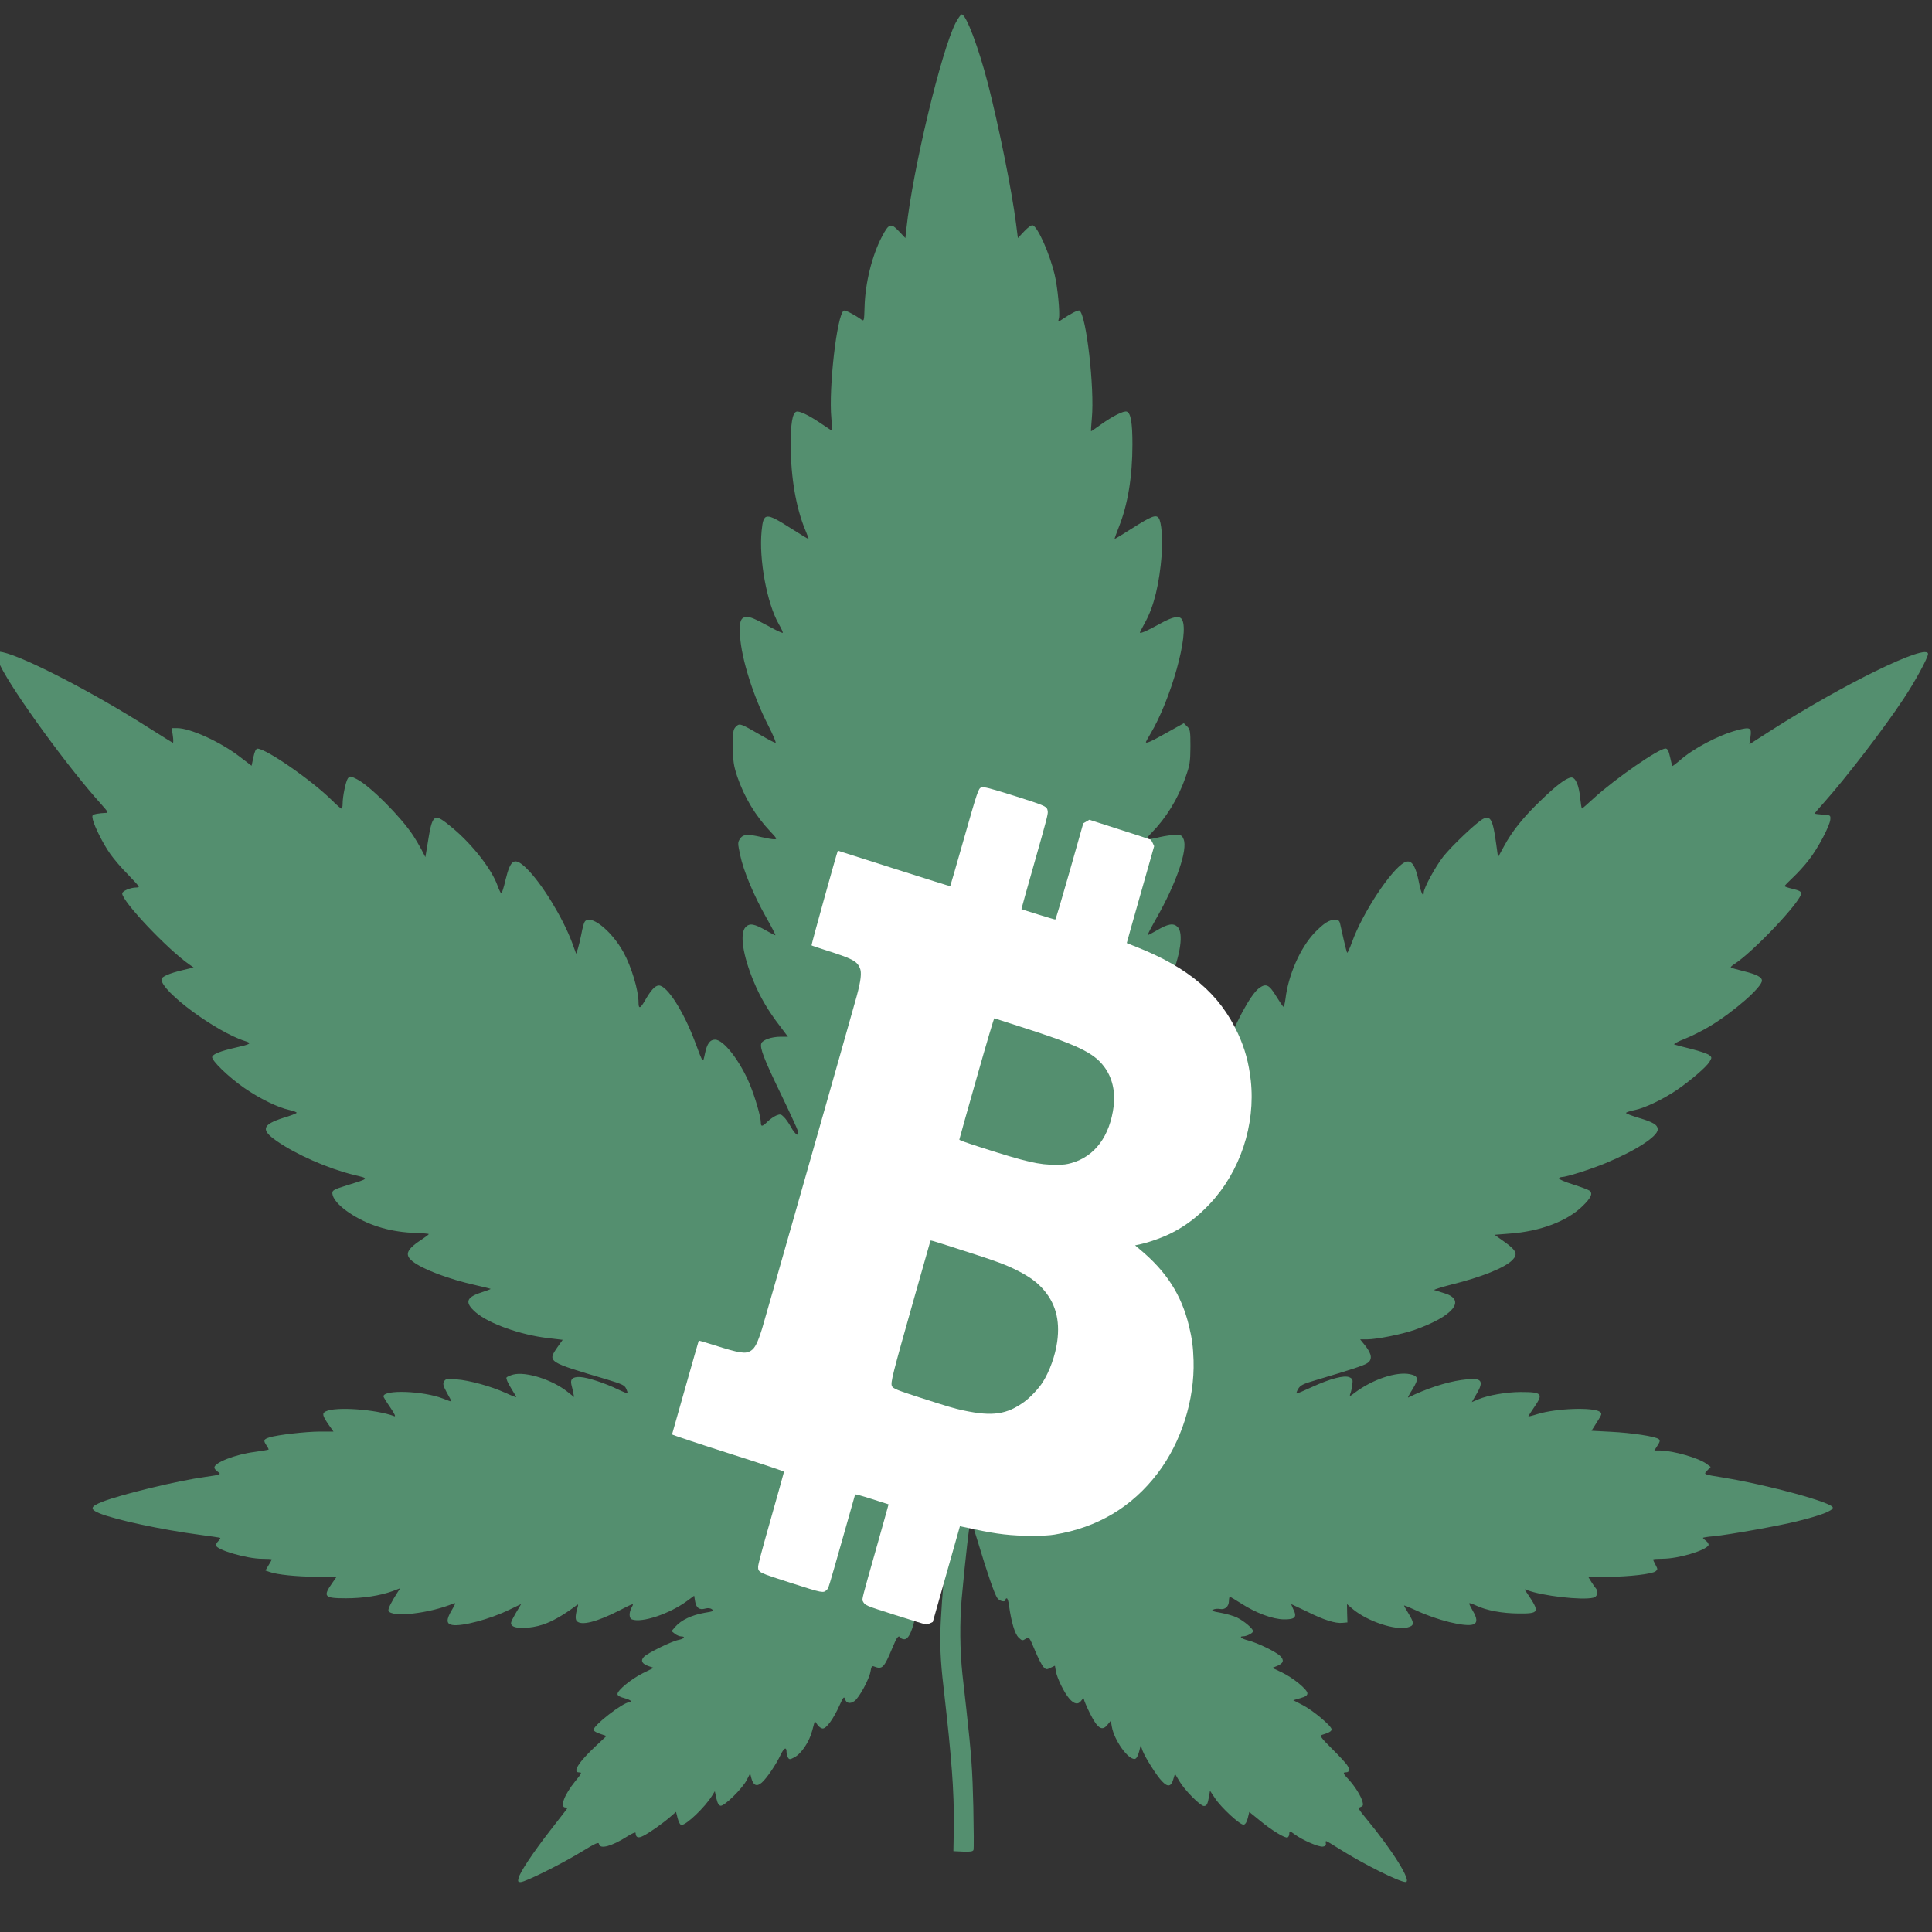<?xml version="1.0" encoding="utf-8"?>
<!-- Generator: Adobe Illustrator 23.0.0, SVG Export Plug-In . SVG Version: 6.00 Build 0)  -->
<svg version="1.1" id="Layer_1" xmlns="http://www.w3.org/2000/svg" xmlns:xlink="http://www.w3.org/1999/xlink" x="0px" y="0px"
	 viewBox="0 0 60 60" style="enable-background:new 0 0 60 60;" xml:space="preserve">
<rect x="0" y="0" width="60" height="60" fill="#333333" stroke="none"/>
<style type="text/css">
	.st0{fill:#548F6F;}
	.st1{fill:#FFFFFF;}
</style>
<g>
	<g transform="translate(0,1277) scale(0.1,-0.1)">
		<path class="st0" d="M296.79,12762.92c-4.45-8.63-13.32-45.56-15.29-63.81l-0.33-3.04l-2.02,2.13c-2.49,2.63-3.09,2.45-5.3-1.77
			c-3.05-5.86-5.16-14.35-5.35-21.76c-0.14-4.41-0.14-4.5-1.08-3.86c-2.49,1.73-4.97,2.95-5.39,2.72
			c-2.11-1.27-4.74-24.21-3.84-33.47c0.23-2.68,0.19-3.82-0.14-3.63c-0.23,0.14-1.73,1.14-3.28,2.18c-3.75,2.54-6.61,3.86-7.46,3.54
			c-1.22-0.46-1.78-3.63-1.73-10.63c0-9.72,1.64-19.21,4.45-25.98c0.66-1.54,1.13-2.86,1.08-2.91c-0.05-0.09-2.53,1.41-5.44,3.27
			c-7.92,5.04-8.58,5-9.14-0.77c-0.89-8.77,1.64-22.53,5.35-28.98c0.8-1.36,1.31-2.54,1.22-2.68c-0.14-0.09-1.69,0.59-3.42,1.54
			c-5.58,3-6.42,3.36-7.74,3.36c-1.92,0-2.39-1.32-2.11-5.86c0.42-7.13,4.13-18.8,8.77-27.84c1.5-2.95,2.53-5.36,2.25-5.36
			s-2.2,1-4.31,2.23c-6.71,3.86-6.8,3.91-7.97,2.82c-0.89-0.91-0.98-1.45-0.94-6.31c0-4.54,0.23-5.86,1.31-9.17
			c2.2-6.45,5.67-12.22,10.22-17.03c2.16-2.27,2.25-2.5,1.27-2.5c-0.61,0-2.39,0.32-3.94,0.68c-4.31,1-5.72,0.91-6.66-0.5
			c-0.75-1.13-0.75-1.41,0.05-5.13c1.03-4.91,4.13-12.31,8.06-19.3c1.69-2.95,2.95-5.45,2.86-5.54c-0.05-0.09-1.36,0.59-2.86,1.45
			c-3.66,2.09-5.06,2.36-6.33,1.13c-1.97-1.91-0.98-8.72,2.49-17.03c1.97-4.77,4.59-9.22,8.11-13.76l2.49-3.32h-2.34
			c-2.67,0-5.49-0.95-5.91-2.04c-0.56-1.36,0.84-4.95,5.91-15.44c2.81-5.81,5.25-11.13,5.44-11.81c0.52-2-0.8-1.23-2.2,1.32
			c-0.66,1.18-1.64,2.59-2.2,3.09c-0.84,0.86-1.13,0.91-2.34,0.41c-0.75-0.32-1.97-1.18-2.72-1.91c-1.59-1.59-2.06-1.63-2.06-0.27
			c0,1.82-1.78,7.9-3.47,11.99c-3.09,7.31-8.11,13.76-10.74,13.76c-1.59,0-2.49-1.23-3.14-4.31c-0.66-3.09-0.47-3.36-3.09,3.63
			c-3.56,9.49-8.67,17.49-11.21,17.49c-1.22,0-2.53-1.5-4.45-4.86c-1.36-2.36-1.88-2.45-1.88-0.41c0,3.77-2.2,11.13-4.69,15.62
			c-3.8,6.9-10.6,12.13-12.1,9.31c-0.23-0.45-0.7-2.13-0.98-3.77c-0.33-1.63-0.8-3.63-1.08-4.5l-0.52-1.54l-1.31,3.59
			c-2.91,7.72-9.33,18.21-13.97,22.8c-3.84,3.77-5.06,3.13-6.66-3.45c-0.52-2.32-1.13-4.18-1.31-4.18c-0.14,0-0.7,1.09-1.17,2.41
			c-1.78,5.04-7.74,12.67-13.74,17.71c-6.24,5.18-6.42,5.09-8.11-5.5l-0.56-3.36l-1.27,2.45c-0.7,1.32-1.83,3.22-2.49,4.22
			c-3.84,5.86-13.41,15.44-17.49,17.53c-2.06,1.04-2.2,1.04-2.81,0.27c-0.66-0.91-1.64-5.59-1.64-7.95c0-0.82-0.14-1.45-0.33-1.45
			c-0.23,0-1.55,1.14-2.95,2.54c-6.24,6.22-20.49,16.08-23.16,16.08c-0.47,0-0.89-0.86-1.27-2.68l-0.56-2.63l-3.7,2.82
			c-6.05,4.63-15.33,8.86-19.41,8.86h-1.69l0.33-2.27c0.19-1.23,0.19-2.27,0.05-2.27s-3.56,2.13-7.64,4.72
			c-16.97,10.81-38.49,21.94-45.2,23.39c-2.63,0.59-2.77-0.14-0.75-4.22c4.03-8.22,21.01-31.57,31.18-42.83
			c2.39-2.68,2.48-2.86,1.36-2.86c-0.61,0-1.83-0.14-2.63-0.27c-1.41-0.27-1.5-0.41-1.22-1.73c0.47-2.13,3.19-7.58,5.44-10.76
			c1.08-1.54,3.52-4.41,5.44-6.31c1.88-1.95,3.42-3.63,3.42-3.82c0-0.14-0.33-0.27-0.75-0.27c-1.88,0-4.41-1.09-4.41-1.86
			c0-2.45,13.93-17.21,20.82-22.03l1.36-0.95l-3.24-0.77c-4.27-1-6.75-2.09-6.75-2.91c0-3.82,17.02-16.35,25.98-19.17
			c2.2-0.68,1.83-0.95-3-2.04c-4.59-1.04-6.89-1.95-7.22-2.82c-0.42-1,5.06-6.31,9.99-9.72c4.74-3.27,10.36-6.04,13.93-6.81
			c1.36-0.32,2.39-0.68,2.3-0.91c-0.14-0.18-1.97-0.91-4.13-1.54c-6.61-2.13-7.08-3.72-2.02-7.22c6.1-4.22,15.8-8.49,23.87-10.49
			c4.92-1.18,5.02-1.04-2.02-3.22c-4.55-1.41-4.88-1.63-4.5-3.09c0.47-1.77,2.81-4.09,6.24-6.18c5.58-3.45,12.14-5.31,19.51-5.54
			c2.25-0.09,4.08-0.23,4.08-0.36c0-0.14-0.8-0.73-1.73-1.36c-5.11-3.32-5.91-4.95-3.38-7.04c3.09-2.5,11.25-5.59,19.79-7.49
			c2.49-0.54,4.55-1.09,4.55-1.14c0-0.09-1.36-0.59-3.05-1.14c-4.59-1.5-5.06-3.09-1.64-6.09c3.99-3.5,13.88-7.04,22.46-8.04
			l4.59-0.54l-1.59-2.23c-3.19-4.63-3.24-4.59,15.33-10.08c4.64-1.41,5.49-1.77,5.95-2.82c0.33-0.68,0.52-1.32,0.42-1.41
			c-0.09-0.14-1.41,0.41-2.91,1.13c-4.13,2-9.57,3.77-11.82,3.86c-2.25,0.09-3.09-0.64-2.67-2.36c0.14-0.59,0.42-1.68,0.56-2.45
			l0.28-1.41l-2.06,1.63c-4.74,3.77-12.89,6.36-16.83,5.36c-0.98-0.27-1.97-0.68-2.11-0.95c-0.19-0.23,0.42-1.68,1.36-3.18
			c0.94-1.5,1.69-2.82,1.69-2.91s-1.55,0.5-3.38,1.36c-4.55,2.04-11.07,3.86-15.19,4.18c-3.05,0.23-3.42,0.18-3.89-0.68
			c-0.42-0.73-0.23-1.36,0.89-3.45c0.8-1.36,1.41-2.59,1.41-2.72c0-0.09-1.22,0.32-2.67,0.91c-6.1,2.36-18.43,2.82-18.43,0.64
			c0-0.18,0.94-1.73,2.11-3.41c1.36-2,1.78-2.95,1.27-2.73c-5.67,2.13-18.24,3.04-21.29,1.5c-1.22-0.59-1.03-1.32,0.75-3.95
			l1.64-2.32h-4.08c-4.5,0-13.41-1.04-15.85-1.82c-1.78-0.59-1.92-0.91-0.84-2.54c0.42-0.59,0.7-1.18,0.61-1.23
			c-0.09-0.09-2.06-0.41-4.31-0.73c-6-0.77-12.52-3.32-12.52-4.86c0-0.32,0.47-0.91,1.03-1.27c1.22-0.86,0.98-0.95-3.84-1.63
			c-8.58-1.18-25.88-5.36-31.88-7.68c-3.84-1.5-4.08-2.32-1.08-3.59c4.92-2.04,19.36-5.13,31.32-6.72c3.38-0.45,6.19-0.86,6.28-0.95
			s-0.14-0.5-0.56-0.95c-0.47-0.45-0.8-1.04-0.8-1.32c0-1.41,9.61-4.22,14.39-4.22c1.59,0,2.95-0.09,2.95-0.18
			c0-0.14-0.42-0.95-0.98-1.82l-0.98-1.64l1.31-0.45c2.25-0.82,8.21-1.45,14.54-1.5l6.19-0.09l-1.27-1.82
			c-3-4.27-2.53-4.77,4.27-4.77c5.3,0,10.64,0.82,14.58,2.27l2.25,0.86l-0.66-1c-2.06-3.18-3.19-5.4-3-6
			c0.89-2.18,12.75-0.86,20.21,2.27c0.75,0.32,0.66-0.05-0.61-2.18c-1.69-2.86-1.64-4.18,0.19-4.5c2.91-0.54,11.72,1.77,17.72,4.72
			l3.7,1.77l-1.78-3c-1.55-2.77-1.64-3.09-0.98-3.72c1.08-1.04,5.67-0.91,9.42,0.32c2.77,0.86,6.33,2.91,9.85,5.5
			c1.22,0.95,1.31,0.95,1.08,0.14c-0.75-2.54-0.84-3.91-0.33-4.5c1.31-1.54,6.14-0.36,13.41,3.36c4.36,2.23,4.41,2.23,3.7,0.95
			c-0.94-1.73-0.89-3.45,0.05-3.82c3.09-1.14,11.68,1.73,17.16,5.77l2.16,1.59l0.28-1.73c0.33-2.04,1.31-2.77,3.14-2.27
			c0.84,0.23,1.59,0.18,2.11-0.23c0.7-0.5,0.42-0.64-2.39-1.09c-3.84-0.68-7.17-2.23-8.91-4.22l-1.27-1.45l1.03-0.82
			c0.56-0.45,1.45-0.82,1.92-0.82c1.5,0,0.98-0.77-0.75-1.09c-2.16-0.41-9.66-4.09-10.78-5.27c-1.13-1.18-0.56-2.23,1.55-2.91
			l1.5-0.5l-3.42-1.68c-3.66-1.86-7.83-5.27-7.83-6.45c0-0.5,0.7-0.91,2.11-1.27c1.92-0.5,2.86-1.27,1.59-1.27
			c-1.97,0-11.53-7.45-11.11-8.67c0.09-0.32,1.03-0.86,2.11-1.18l1.88-0.64l-3.24-3.04c-5.39-5.04-7.46-8.27-5.25-8.27
			c0.94,0,0.84-0.23-1.27-2.82c-3.38-4.18-4.83-8.08-2.95-8.08c0.66,0,0.7-0.09,0.14-0.82c-0.38-0.5-2.67-3.45-5.11-6.58
			c-5.06-6.54-9.19-12.67-9.61-14.49c-0.28-1.09-0.19-1.27,0.61-1.27c1.41,0,12.14,5.31,18.61,9.22c4.88,2.95,5.63,3.32,5.77,2.54
			c0.28-1.63,3.94-0.64,8.67,2.36c1.45,0.95,2.67,1.45,2.67,1.18c0.05-1.5,0.8-1.77,2.39-0.95c1.92,0.95,6.05,3.86,8.44,5.95
			l1.73,1.5l0.52-2.04c0.28-1.13,0.8-2.04,1.17-2.04c1.55,0,7.36,5.59,9.52,9.13l0.84,1.36l0.47-2.18c0.33-1.5,0.75-2.23,1.31-2.32
			c1.13-0.23,6.85,5.4,8.16,8.04l1.03,2l0.38-1.5c0.61-2.27,1.69-2.72,3.24-1.36c1.59,1.41,4.5,5.72,5.86,8.67
			c1.08,2.23,1.83,2.54,1.83,0.73c0-0.54,0.23-1.32,0.47-1.68c0.38-0.59,0.61-0.59,1.97,0.14c2.16,1.14,4.64,4.81,5.53,8.31
			l0.8,2.95l0.8-1.13c0.42-0.64,1.17-1.18,1.69-1.18c1.13,0,3.33,3.04,5.16,7.13c1.13,2.54,1.45,2.91,1.69,2.09
			c0.42-1.41,1.59-1.68,3-0.68c1.45,1.04,4.59,6.81,4.97,9.22c0.23,1.45,0.47,1.77,1.08,1.5c2.58-1,3.09-0.5,5.72,5.81
			c1.41,3.45,1.92,4.04,2.53,3.09c0.14-0.23,0.7-0.45,1.17-0.45c1.41,0,2.72,3.09,3.66,8.45c0.75,4.09,0.94,4.68,1.45,4.09
			c0.75-0.91,1.64-0.91,2.34-0.09c0.28,0.32,1.69,4.95,3.09,10.26c1.41,5.31,2.72,9.81,2.86,9.95c0.19,0.14,0.19-0.73,0.05-2
			c-0.7-5.45-1.78-17.85-2.11-24.53c-0.38-7.13-0.19-12.49,0.84-21.12c1.55-13.81,1.92-17.44,2.58-25.84
			c0.42-5.18,0.7-12.72,0.61-17.12l-0.14-7.86l3-0.14c2.2-0.09,3.05,0.04,3.24,0.5c0.14,0.32,0.09,6.36-0.05,13.4
			c-0.28,11.49-0.56,15.76-2.16,30.25c-0.28,2.36-0.8,7.27-1.22,10.85c-0.8,7.49-0.89,16.17-0.23,23.66
			c1.13,12.49,2.53,24.53,2.81,24.21c0.19-0.18,1.22-3.32,2.3-6.95c2.86-9.54,5.11-16.03,5.95-17.17c0.7-1,2.53-1.41,2.53-0.54
			c0,0.27,0.19,0.45,0.42,0.45s0.56-1.09,0.7-2.36c0.7-5,1.78-8.67,2.95-9.81c1.03-1,1.22-1.04,2.2-0.41
			c1.08,0.68,1.08,0.68,2.86-3.54c0.98-2.36,2.16-4.68,2.67-5.22c0.8-0.82,0.98-0.86,2.2-0.23l1.36,0.64l0.28-1.68
			c0.38-2.18,2.58-6.72,4.22-8.58c1.5-1.73,2.77-1.91,3.75-0.5c0.47,0.64,0.75,0.77,0.75,0.36c0-0.32,0.84-2.32,1.88-4.41
			c2.34-4.68,3.75-5.59,5.39-3.59l1.08,1.32l0.33-1.91c0.75-4.22,5.11-10.31,7.17-9.95c0.47,0.09,0.94,0.95,1.27,2.18l0.52,2.04
			l0.56-1.63c0.75-2.04,4.45-7.95,6.1-9.58c1.73-1.82,2.77-1.63,3.42,0.54l0.56,1.82l1.41-2.36c1.59-2.72,6.47-7.63,7.55-7.63
			c0.89,0,1.17,0.5,1.59,2.82l0.33,1.91l1.55-2.32c1.97-3,7.88-8.4,8.91-8.22c0.52,0.09,0.98,0.86,1.27,2.04l0.47,1.91l3.24-2.63
			c3.84-3.18,8.02-5.68,8.67-5.27c0.28,0.14,0.52,0.68,0.52,1.23c0,0.86,0.09,0.86,1.64-0.27c2.34-1.77,7.5-4,8.77-3.82
			c0.7,0.09,1.03,0.41,0.94,0.95c-0.09,0.41-0.05,0.77,0.09,0.77s2.02-1.09,4.13-2.45c7.41-4.68,18.61-10.26,20.54-10.26
			c2.06,0-3.94,9.67-12.1,19.53c-2.58,3.13-2.77,3.45-1.88,3.77c0.75,0.27,0.89,0.59,0.61,1.59c-0.42,1.73-2.39,4.86-4.27,6.9
			c-1.78,1.86-1.92,2.27-0.94,2.27c1.17,0,1.36,0.86,0.47,2.18c-0.42,0.68-2.58,3-4.78,5.18c-3.38,3.36-3.84,4-3.09,4.27
			c2.25,0.68,3,1.14,3,1.73c0,1.04-5.81,5.91-9,7.54l-2.91,1.5l2.2,0.64c1.64,0.45,2.2,0.86,2.2,1.5c0,1.18-4.36,4.77-7.92,6.49
			l-3,1.41l1.5,0.59c1.97,0.82,2.3,1.77,0.98,3.09c-1.22,1.27-6.99,4.09-10.03,4.86c-2.06,0.54-2.91,1.27-1.45,1.27
			c1.08,0,3.05,1,3.05,1.59c0,0.77-2.81,3.18-4.97,4.22c-1.08,0.54-3.38,1.18-5.11,1.5c-2.49,0.41-3,0.64-2.34,0.95
			c0.42,0.27,1.41,0.36,2.11,0.23c1.59-0.32,2.81,0.77,2.81,2.54c0,0.68,0.14,1.23,0.28,1.23c0.19,0,1.78-0.95,3.56-2.09
			c4.5-2.91,9.71-4.86,13.22-4.91c3.47-0.04,4.17,0.68,2.95,3.09c-0.42,0.91-0.7,1.63-0.61,1.63c0.05,0,2.2-1.04,4.78-2.27
			c5.25-2.63,8.86-3.77,11.07-3.54l1.55,0.14l-0.09,2.86l-0.05,2.82l1.92-1.63c4.59-3.77,13.13-6.59,16.93-5.59
			c2.06,0.54,2.11,1.27,0.28,4.27c-0.75,1.27-1.41,2.36-1.41,2.5s1.59-0.5,3.56-1.41c6.61-3.13,15.47-5.31,17.91-4.45
			c1.36,0.5,1.31,1.86-0.19,4.36c-0.66,1.14-1.13,2.09-1.03,2.23c0.14,0.09,1.08-0.23,2.16-0.73c3.19-1.5,7.97-2.41,13.13-2.45
			c6.52-0.05,6.71,0.32,2.67,6.31c-0.94,1.32-0.94,1.32,0,0.95c4.74-1.82,17.07-3.22,20.58-2.36c1.22,0.27,1.69,1.86,0.84,2.82
			c-0.23,0.23-0.84,1.14-1.41,2l-0.98,1.59l6.05,0.05c6.75,0.09,13.6,0.86,14.82,1.73c0.7,0.54,0.7,0.68,0,2
			c-0.42,0.77-0.75,1.5-0.75,1.68c0,0.14,1.36,0.23,2.95,0.23c4.78,0,13.08,2.45,14.21,4.13c0.19,0.32-0.09,0.91-0.66,1.36
			c-0.56,0.41-1.03,0.86-1.03,1c0,0.09,1.55,0.36,3.42,0.5c4.5,0.45,19.97,3.18,25.6,4.59c7.55,1.86,11.3,3.27,11.3,4.31
			c0,1.54-19.93,6.99-33.99,9.31c-6.38,1.04-6.19,0.95-4.97,2.23l1.03,1.09l-1.22,0.91c-2.44,1.86-10.41,4.13-14.44,4.18h-1.83
			l0.98,1.54c0.8,1.18,0.84,1.63,0.38,2c-0.98,0.82-8.39,1.95-14.82,2.27l-6.05,0.32l1.69,2.68c1.55,2.45,1.64,2.68,0.89,3.22
			c-2.11,1.45-13.36,1.09-19.22-0.68c-1.55-0.5-2.91-0.82-2.95-0.77c-0.09,0.05,0.7,1.27,1.73,2.77c3,4.32,2.58,4.81-4.17,4.81
			c-4.36,0-10.08-1-13.13-2.27l-2.02-0.86l1.41,2.41c2.63,4.45,1.69,5.36-4.64,4.45c-4.83-0.68-11.02-2.73-16.55-5.45
			c-0.19-0.09,0.42,1.09,1.41,2.63c1.97,3.22,1.78,4.09-0.84,4.63c-4.22,0.86-11.63-1.63-17.07-5.72c-1.45-1.14-1.73-1.23-1.5-0.5
			c0.23,0.45,0.52,1.73,0.66,2.82c0.23,1.73,0.14,1.95-0.89,2.45c-1.64,0.68-5.86-0.41-11.53-3c-2.44-1.14-4.59-2.04-4.83-2.04
			c-0.19,0,0,0.64,0.42,1.36c0.7,1.18,1.45,1.59,5.49,2.77c10.88,3.23,14.77,4.5,15.9,5.22c1.73,1.04,1.59,2.77-0.42,5.36
			l-1.69,2.09h2.11c3.05,0,10.74,1.54,14.82,2.95c11.96,4.22,16.13,9.27,9.28,11.36c-1.36,0.41-2.81,0.86-3.19,1
			c-0.38,0.09,2.06,0.86,5.39,1.73c9.24,2.27,16.6,5.22,18.9,7.63c1.73,1.77,1.22,2.95-2.39,5.54l-3.19,2.27l4.59,0.36
			c9.57,0.68,17.91,3.82,22.74,8.54c2.67,2.59,3.28,3.95,2.16,4.81c-0.33,0.27-2.67,1.14-5.2,1.95c-2.49,0.77-4.45,1.63-4.27,1.86
			c0.14,0.23,0.52,0.41,0.84,0.41c1.45,0,8.91,2.36,13.64,4.32c9.33,3.86,16.18,8.31,16.18,10.45c0,1.45-1.36,2.27-5.95,3.63
			c-2.16,0.64-3.89,1.32-3.89,1.5c0,0.23,1.22,0.59,2.72,0.91c3.19,0.64,8.91,3.41,13.18,6.31c4.45,3.09,9.05,7.09,9.99,8.63
			c0.8,1.32,0.8,1.41,0,2.09c-0.47,0.41-2.95,1.27-5.49,1.91c-2.58,0.64-5.02,1.27-5.39,1.41c-0.38,0.14,1.03,0.91,3.14,1.73
			c2.11,0.82,5.63,2.59,7.88,3.95c7.5,4.54,16.18,12.13,16.18,14.17c0,1.09-1.69,1.95-5.77,2.95c-2.02,0.5-3.8,1-3.89,1.14
			c-0.14,0.09,0.33,0.54,0.94,0.95c5.91,3.72,20.91,19.58,20.91,22.07c0,0.54-0.7,0.91-2.58,1.36c-1.41,0.32-2.58,0.73-2.58,0.86
			c0,0.14,1.17,1.36,2.63,2.72c1.41,1.32,3.66,3.77,4.92,5.45c2.77,3.5,6.52,10.58,6.66,12.54c0.09,1.32,0.05,1.36-2.34,1.5
			c-1.36,0.09-2.49,0.23-2.49,0.36c0,0.14,1.31,1.68,2.95,3.5c6.61,7.4,18.38,22.66,24.62,32.11c3.47,5.18,7.6,12.76,7.6,13.94
			c0,3.5-26.54-9.49-49.19-24.03l-6.28-4.04l0.33,2.32c0.42,2.91-0.09,3.13-4.22,2.04c-5.67-1.5-13.69-5.72-17.77-9.4
			c-1.17-1-2.2-1.77-2.3-1.68c-0.05,0.09-0.38,1.36-0.7,2.82c-0.42,1.95-0.8,2.59-1.41,2.59c-2.11,0-15.47-9.27-22.13-15.31
			c-1.97-1.82-3.7-3.32-3.8-3.32c-0.14,0-0.38,1.5-0.56,3.27c-0.38,4.04-1.5,6.54-2.86,6.36c-1.69-0.27-4.6-2.5-9.38-7.13
			c-5.44-5.22-8.86-9.49-11.44-14.26l-1.83-3.36l-0.56,4.04c-1.03,7.63-1.78,9.04-4.08,7.86c-1.97-1-9.75-8.4-12.38-11.72
			c-2.44-3.13-6.05-9.77-6.05-11.13c0-1.77-0.89-0.09-1.41,2.77c-1.13,5.77-2.44,7.68-4.59,6.54c-4.08-2.13-13.03-15.67-16.27-24.71
			c-0.7-1.95-1.41-3.45-1.5-3.32c-0.14,0.09-0.61,2-1.13,4.22c-0.47,2.18-0.98,4.45-1.13,5.04c-0.19,0.68-0.61,1-1.45,1
			c-1.88,0-3.56-1.09-6.47-4.09c-4.41-4.68-8.11-13.04-9-20.53c-0.19-1.45-0.47-2.5-0.66-2.41c-0.19,0.14-1.22,1.64-2.3,3.41
			c-2.16,3.54-3.14,3.95-5.35,2.27c-2.63-2-7.78-11.67-10.41-19.53c-0.42-1.36-0.98-2.68-1.17-2.86s-0.56,0.82-0.89,2.23
			c-0.52,2.68-1.55,4.27-2.72,4.27c-4.45,0-12.38-13.31-14.3-23.98l-0.56-3.22l-2.02,1.82c-2.95,2.63-4.41,2.5-6.19-0.59
			c-1.59-2.82-2.25-3.54-2.91-3.54c-0.89,0,0,2.23,4.69,11.81c5.16,10.45,6.75,14.35,6.52,15.94c-0.19,1.5-2.81,2.68-5.91,2.68
			h-2.44l2.49,3.32c3.52,4.54,6.14,8.99,8.11,13.76c3.47,8.31,4.45,15.13,2.49,17.03c-1.27,1.23-2.95,0.95-6.47-1.13
			c-1.45-0.86-2.67-1.5-2.77-1.41s1.08,2.36,2.63,5.09c6.28,11.04,9.89,21.53,8.49,24.71c-0.47,1.13-0.8,1.32-2.49,1.32
			c-1.03-0.04-3.19-0.32-4.74-0.68c-4.64-1.09-4.92-0.95-2.72,1.27c4.5,4.59,8.21,10.54,10.5,17.12c1.41,3.91,1.55,4.86,1.59,9.63
			c0,4.91-0.09,5.4-1.03,6.31l-1.03,1l-5.39-3c-4.92-2.77-6.38-3.41-6.38-2.82c0,0.09,0.61,1.18,1.31,2.36
			c6.47,10.76,12.24,31.43,9.94,35.61c-0.8,1.41-2.77,1.04-7.08-1.36c-4.03-2.23-6.28-3.18-6-2.5c0.09,0.23,0.84,1.63,1.64,3.13
			c2.72,5,4.36,11.76,5.11,21.03c0.38,4.5-0.09,10.17-0.94,11.26c-0.84,1.18-2.3,0.59-8.25-3.18c-2.91-1.86-5.39-3.36-5.44-3.27
			c-0.05,0.04,0.52,1.68,1.31,3.68c2.77,6.9,4.22,15.62,4.22,25.66c0,6.72-0.52,9.72-1.73,10.17c-0.94,0.36-4.36-1.36-8.06-4
			c-1.59-1.14-2.95-2.09-3.05-2.09s0.05,1.77,0.23,4c0.89,9.27-1.73,32.2-3.84,33.47c-0.42,0.27-2.86-1-5.58-2.86
			c-1.13-0.77-1.13-0.77-0.8,0.5c0.38,1.54-0.42,9.81-1.36,13.67c-1.55,6.4-5.16,14.58-6.75,15.17c-0.42,0.14-1.41-0.54-2.67-1.86
			l-1.97-2.09l-0.56,4.41c-1.27,10.13-5.39,30.43-8.72,43.47c-2.95,11.4-6.8,21.57-8.16,21.57
			C298.38,12765.51,297.54,12764.33,296.79,12762.92z"/>
	</g>
	<g transform="translate(0,1280) scale(0.1,-0.1)">
		<path class="st1" d="M304.71,12555.43c-0.86-0.28-1.22-1.38-5.36-15.93c-2.3-8.05-4.19-14.67-4.25-14.71
			c-0.04-0.06-7.9,2.42-17.49,5.47c-9.57,3.07-17.41,5.55-17.41,5.55c-0.21-0.24-8.29-29.3-8.17-29.4c0.08-0.1,2.09-0.77,4.46-1.52
			c8.13-2.58,9.63-3.35,10.54-5.49c0.63-1.44,0.34-3.88-0.98-8.78c-2.03-7.38-28.53-100.53-29.39-103.29
			c-1.38-4.37-2.18-5.97-3.43-6.79c-1.68-1.1-3.46-0.83-11.63,1.77c-2.49,0.79-4.57,1.4-4.59,1.36c-0.04-0.04-1.89-6.56-4.15-14.51
			c-2.24-7.92-4.11-14.53-4.15-14.63c-0.04-0.12,7.33-2.58,17.36-5.79c10.81-3.43,17.41-5.65,17.41-5.81c0-0.12-1.82-6.6-4.02-14.38
			c-2.89-10.16-4.02-14.42-4.02-15.14c0-1.73,0.11-1.79,10.37-5.06c9.7-3.11,9.87-3.15,10.93-2.11c0.61,0.61,0.38-0.1,5.3,17.21
			c1.89,6.71,3.48,12.29,3.52,12.41c0.06,0.16,1.84-0.33,5.22-1.4c2.81-0.89,5.15-1.65,5.17-1.65c0.02-0.02-1.84-6.66-4.13-14.77
			c-3.96-13.92-4.17-14.73-3.9-15.24c0.78-1.42,0.5-1.3,10.12-4.37c5.03-1.61,9.36-2.93,9.59-2.93s0.78,0.16,1.24,0.39l0.82,0.39
			l4.21,14.87l4.21,14.87l0.57-0.12c0.31-0.06,2.05-0.43,3.83-0.81c7.16-1.54,11.58-2.05,17.89-2.05c3.67,0.02,5.42,0.1,7.08,0.37
			c13.36,2.19,24.05,8.55,32.07,19.1c7.33,9.65,11.48,22.74,11.12,34.99c-0.13,4.21-0.48,6.83-1.4,10.63
			c-2.35,9.75-7.04,17.05-15.46,24.01l-1.3,1.1l1.78,0.39c2.74,0.59,7.27,2.24,9.84,3.6c4.44,2.32,7.86,4.96,11.6,8.92
			c9.41,10,14.22,24.5,12.71,38.3c-0.61,5.46-1.82,9.94-4.02,14.65c-5.65,12.21-15.35,20.46-31.5,26.82
			c-1.63,0.63-2.97,1.18-2.99,1.2c-0.02,0.02,1.88,6.81,4.23,15.05l4.27,15.04l-0.44,0.96c-0.25,0.53-0.54,1-0.63,1.06
			c-0.1,0.08-4.42,1.48-9.63,3.15l-9.43,3.03l-0.94-0.55l-0.94-0.55l-4.23-14.91c-2.33-8.19-4.32-14.93-4.46-14.97
			c-0.17-0.06-10.35,3.09-10.51,3.25c-0.04,0.02,1.82,6.64,4.11,14.69c3.6,12.68,4.15,14.75,4.06,15.56
			c-0.19,1.65-0.31,1.71-10.22,4.86C307.12,12555.31,305.57,12555.72,304.71,12555.43z M316.97,12481.13
			c17.68-5.65,22.64-8.03,25.93-12.39c2.47-3.27,3.52-7.64,2.97-12.21c-1.17-9.37-5.86-15.69-13.13-17.72
			c-1.61-0.45-2.35-0.53-4.69-0.55c-5.34-0.04-9.28,0.87-23.54,5.45c-4.55,1.46-6.6,2.19-6.58,2.38c0.02,0.16,2.41,8.72,5.34,19.02
			c3.27,11.52,5.4,18.69,5.53,18.65C308.92,12483.71,312.59,12482.53,316.97,12481.13z M299.21,12411.6
			c10.26-3.29,13.2-4.37,16.94-6.28c3.41-1.75,5.51-3.25,7.39-5.24c4.19-4.47,5.74-9.92,4.78-16.76c-0.59-4.29-2.33-9.14-4.48-12.56
			c-1.26-1.99-3.85-4.73-5.76-6.12c-5.43-3.94-9.89-4.57-18.73-2.7c-3.04,0.65-4.63,1.12-13.51,3.98c-7.14,2.3-8.5,2.84-8.84,3.6
			c-0.48,1.06,0.1,3.33,6.93,27.47c2.7,9.51,4.96,17.39,4.99,17.55C289.03,12414.9,288.27,12415.12,299.21,12411.6z"/>
	</g>
</g>
</svg>
